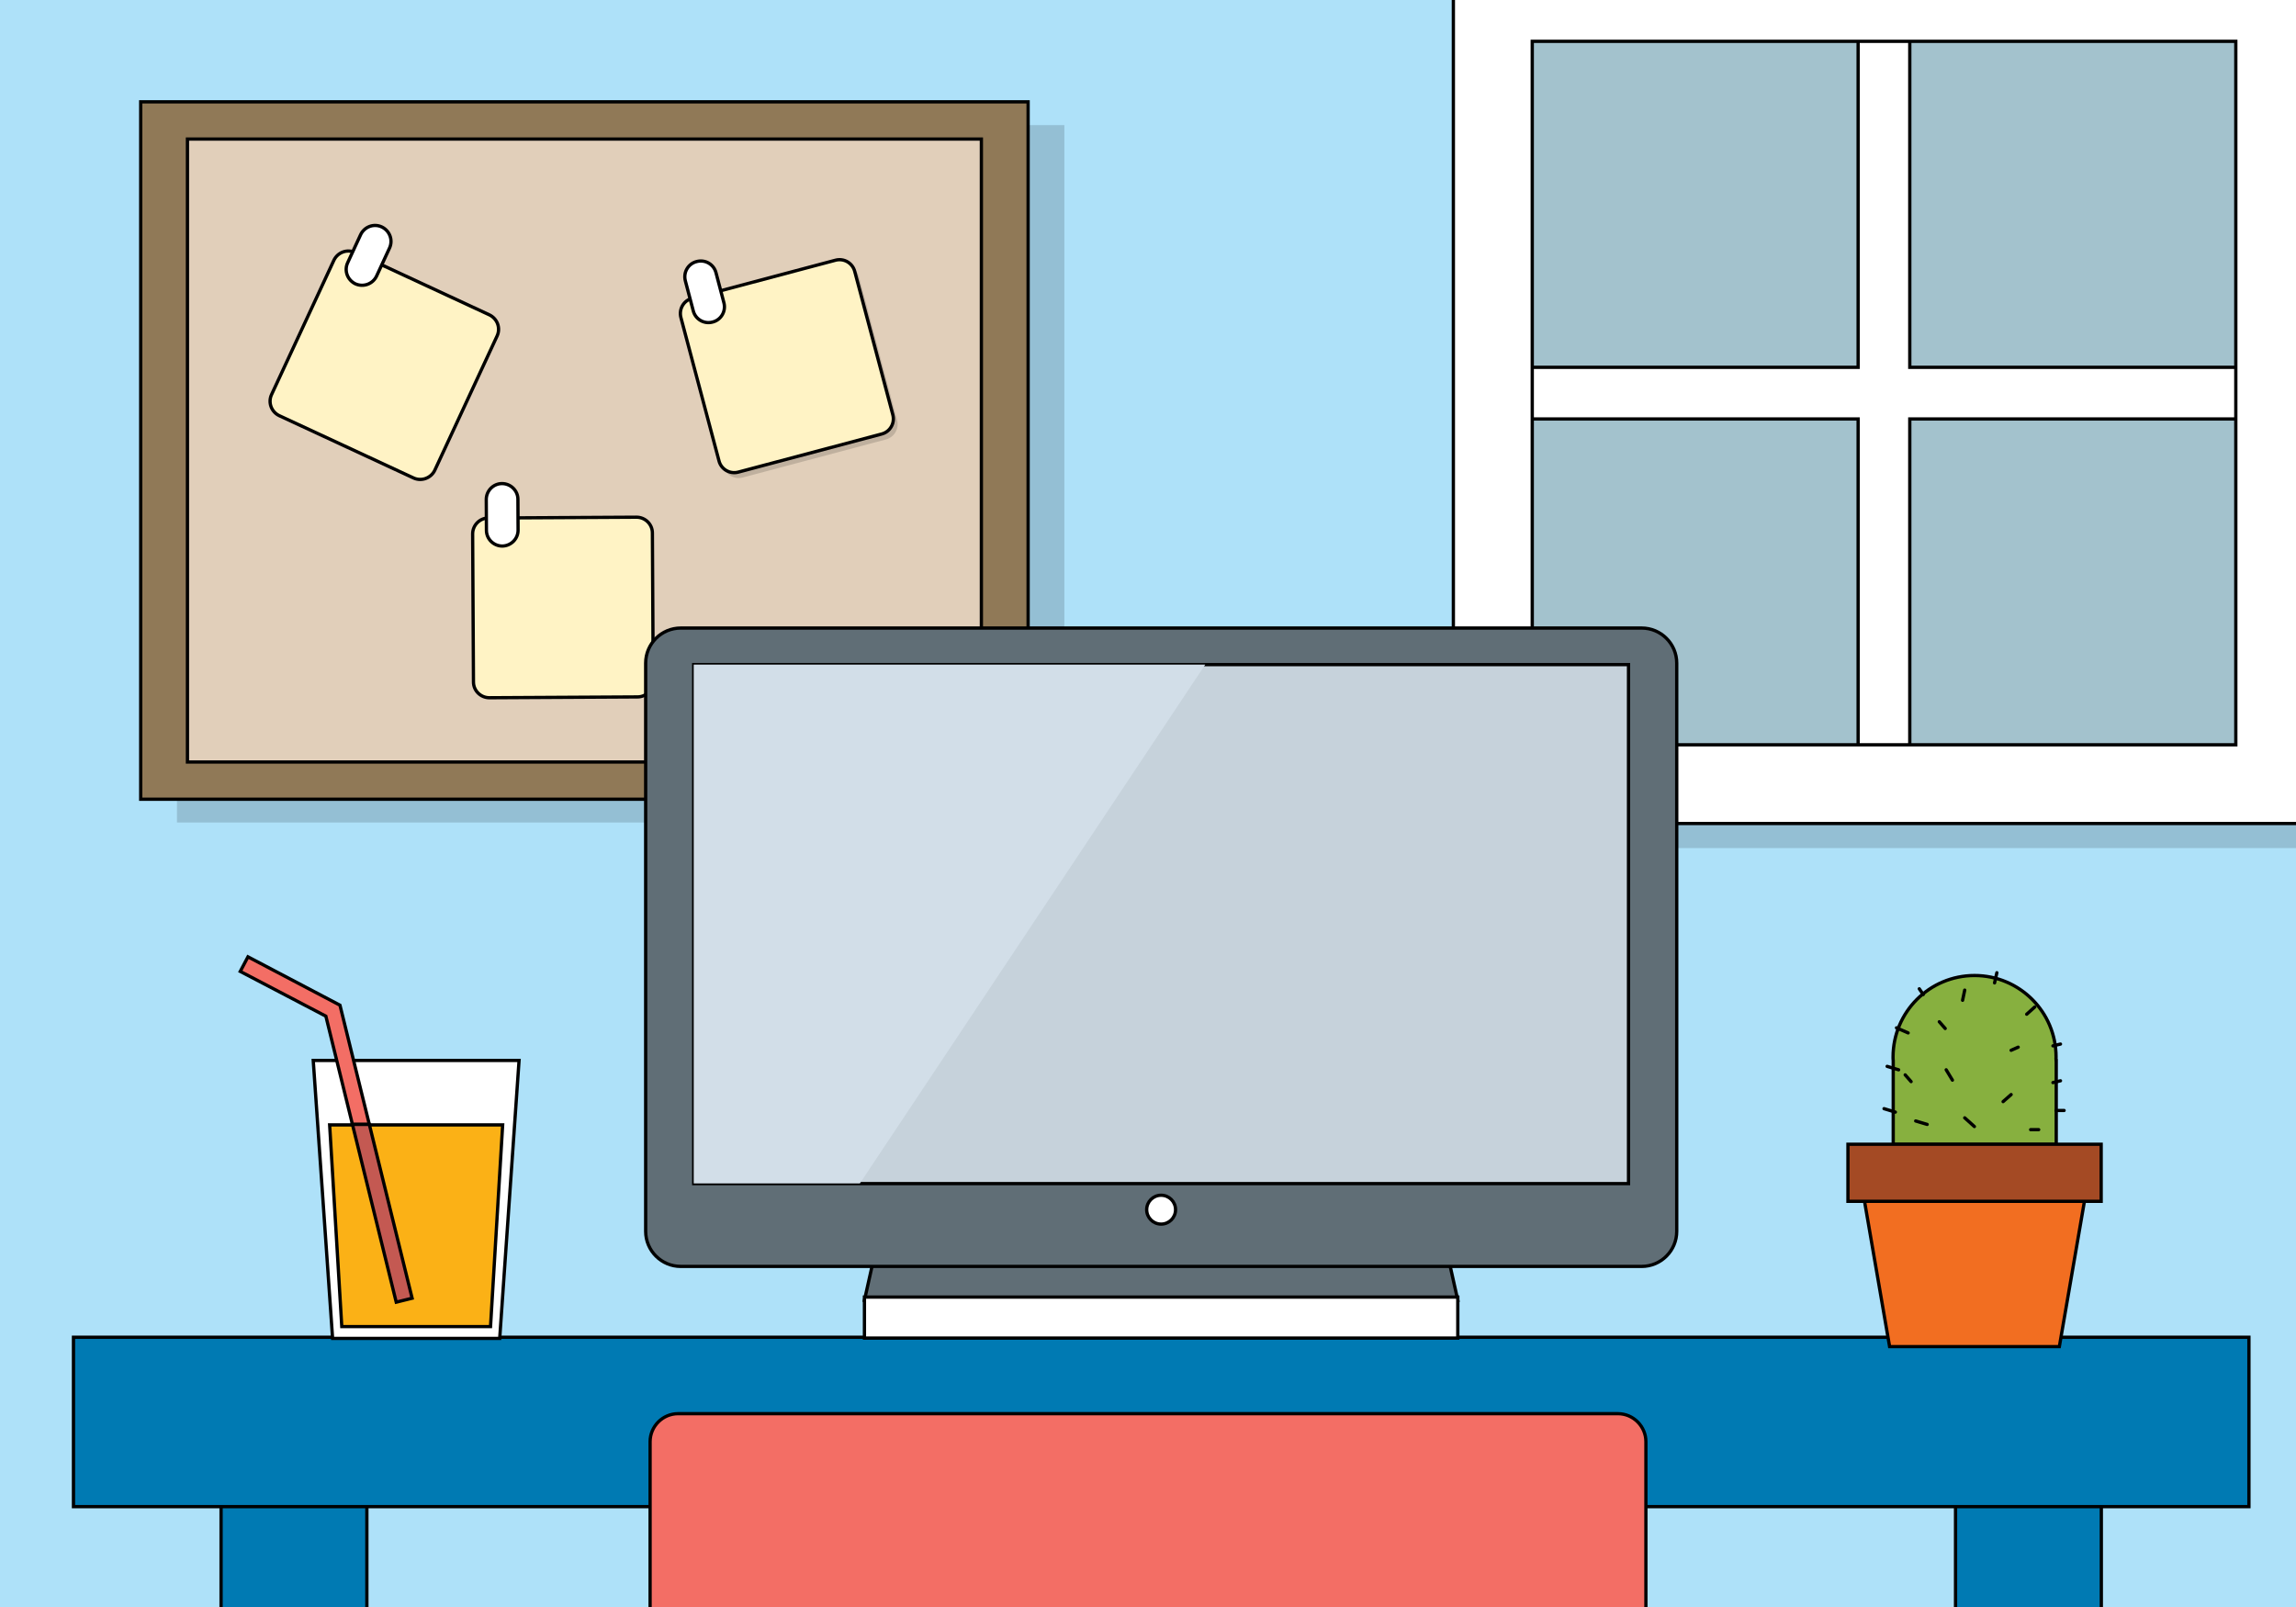 <?xml version="1.0" encoding="utf-8"?>
<!-- Generator: Adobe Illustrator 21.0.2, SVG Export Plug-In . SVG Version: 6.00 Build 0)  -->
<svg version="1.1" xmlns="http://www.w3.org/2000/svg" xmlns:xlink="http://www.w3.org/1999/xlink" x="0px" y="0px"
	 viewBox="0 0 1400 980" style="enable-background:new 0 0 1400 980;" xml:space="preserve">
<style type="text/css">
	.st0{fill:#14151F;}
	.st1{fill:#AEE1F9;}
	.st2{opacity:0.15;}
	.st3{fill:#907957;stroke:#000000;stroke-width:2;}
	.st4{fill:#E1CFBA;stroke:#000000;stroke-width:2;}
	.st5{fill:#FFF3C5;stroke:#000000;stroke-width:2;}
	.st6{fill:#FFFFFF;stroke:#000000;stroke-width:2;}
	.st7{fill:#A3C2CD;}
	.st8{fill:#007AB3;stroke:#000000;stroke-width:2;stroke-miterlimit:10;}
	.st9{fill:#F36E65;stroke:#000000;stroke-width:1.986;stroke-miterlimit:10;}
	.st10{fill:#87B03F;stroke:#000000;stroke-width:2;}
	.st11{fill:#F26E21;stroke:#000000;stroke-width:2;}
	.st12{fill:#A44A24;stroke:#000000;stroke-width:2;}
	.st13{fill:none;stroke:#000000;stroke-width:2;stroke-linecap:round;}
	.st14{fill:#FBB116;stroke:#000000;stroke-width:2;stroke-miterlimit:10;}
	.st15{fill:#C45952;stroke:#000000;stroke-width:1.986;stroke-miterlimit:10;}
	.st16{fill:#606E76;stroke:#000000;stroke-width:2;stroke-miterlimit:10;}
	.st17{fill:#C6D2DB;stroke:#000000;stroke-width:2;stroke-miterlimit:10;}
	.st18{fill:#D2DEE8;}
</style>
<g id="Layer_2">
	<rect x="0" y="0" class="st0" width="1400" height="980"/>
	<rect x="0" y="0" class="st1" width="1400" height="980"/>
</g>
<g id="Layer_2_1_">
	<rect x="107.9" y="76.3" class="st2" width="541.1" height="425.3"/>
	<rect x="85.8" y="62.1" class="st3" width="541.1" height="425.3"/>
	<rect x="114.3" y="84.8" class="st4" width="484.1" height="379.9"/>
	<g class="st2">
		<path d="M540.2,268l-87.3,23.2c-5.2,1.4-10.5-1.7-11.8-6.9L417.9,197c-1.4-5.2,1.7-10.5,6.9-11.8L512,162
			c5.2-1.4,10.5,1.7,11.8,6.9l23.2,87.3C548.4,261.3,545.4,266.6,540.2,268z"/>
		<path d="M460.8,211.7L460.8,211.7c-5.2,1.4-10.5-1.7-11.8-6.9l-4.8-18.2c-1.4-5.2,1.7-10.5,6.9-11.8l0,0
			c5.2-1.4,10.5,1.7,11.8,6.9l4.8,18.2C469.1,205,466,210.3,460.8,211.7z"/>
	</g>
	<g>
		<path class="st5" d="M537.5,264.7l-87.3,23.2c-5.2,1.4-10.5-1.7-11.8-6.9l-23.2-87.3c-1.4-5.2,1.7-10.5,6.9-11.8l87.3-23.2
			c5.2-1.4,10.5,1.7,11.8,6.9l23.2,87.3C545.8,258.1,542.7,263.4,537.5,264.7z"/>
		<path class="st6" d="M434.5,196.4L434.5,196.4c-5.2,1.4-10.5-1.7-11.8-6.9l-4.8-18.2c-1.4-5.2,1.7-10.5,6.9-11.8l0,0
			c5.2-1.4,10.5,1.7,11.8,6.9l4.8,18.2C442.8,189.8,439.7,195.1,434.5,196.4z"/>
	</g>
	<g>
		<path class="st5" d="M252.2,291.5l-81.9-38c-4.8-2.3-7-8-4.7-12.9l38-81.9c2.3-4.8,8-7,12.9-4.7l81.9,38c4.8,2.3,7,8,4.7,12.9
			l-38,81.9C262.8,291.6,257,293.7,252.2,291.5z"/>
		<path class="st6" d="M216.7,173.1L216.7,173.1c-4.8-2.3-7-8-4.7-12.9l7.9-17.1c2.3-4.8,8-7,12.9-4.7h0c4.8,2.3,7,8,4.7,12.9
			l-7.9,17.1C227.3,173.2,221.6,175.3,216.7,173.1z"/>
	</g>
	<g>
		<path class="st5" d="M388.7,425l-90.3,0.5c-5.3,0-9.7-4.3-9.7-9.6l-0.5-90.3c0-5.3,4.3-9.7,9.6-9.7l90.3-0.5
			c5.3,0,9.7,4.3,9.7,9.6l0.5,90.3C398.4,420.6,394.1,425,388.7,425z"/>
		<path class="st6" d="M306.3,333L306.3,333c-5.3,0-9.7-4.3-9.7-9.6l-0.1-18.8c0-5.3,4.3-9.7,9.6-9.7h0c5.3,0,9.7,4.3,9.7,9.6
			l0.1,18.8C315.9,328.6,311.6,332.9,306.3,333z"/>
	</g>
</g>
<g id="Layer_3">
	<g>
		<path class="st2" d="M904.6-7.8v525h525v-525H904.6z M1381.6,469.2h-429v-429h429V469.2z"/>
		<rect x="906.1" y="6.5" class="st7" width="483" height="471"/>
		<polygon class="st6" points="1387.3,224 1164.5,224 1164.5,1.2 1133,1.2 1133,224 910.2,224 910.2,255.5 1133,255.5 1133,478.2 
			1164.5,478.2 1164.5,255.5 1387.3,255.5 		"/>
		<path class="st6" d="M886.2-22.8v525h525v-525H886.2z M1363.3,454.2h-429v-429h429V454.2z"/>
	</g>
</g>
<g id="Layer_4">
	<g>
		<rect x="134.8" y="894.6" class="st8" width="88.9" height="429.9"/>
		<rect x="1192.4" y="894.6" class="st8" width="88.9" height="429.9"/>
		<rect x="44.8" y="815.5" class="st8" width="1326.5" height="103.3"/>
	</g>
	<path class="st9" d="M1003.6,879.2c0-9.4-7.7-17.1-17.1-17.1h-573c-9.4,0-17.1,7.7-17.1,17.1v303.6c0,9.4,7.7,17.1,17.1,17.1h573
		c9.4,0,17.1-7.7,17.1-17.1V879.2z"/>
</g>
<g id="Layer_7">
	<g>
		<path class="st10" d="M1253.7,644.6c0-27.5-22.3-49.7-49.7-49.7c-27.5,0-49.7,22.3-49.7,49.7c0,0.7,0,1.5,0.1,2.2h0v51.1h99.4
			v-51.1h-0.1C1253.6,646,1253.7,645.3,1253.7,644.6z"/>
		<polygon class="st11" points="1255.7,821.2 1152.2,821.2 1133.3,711.7 1274.6,711.7 		"/>
		<rect x="1126.8" y="697.8" class="st12" width="154.4" height="34.8"/>
		<g>
			<line class="st13" x1="1251.8" y1="637.8" x2="1256.4" y2="636.7"/>
			<line class="st13" x1="1251.8" y1="660.2" x2="1256.4" y2="659.1"/>
			<line class="st13" x1="1172.7" y1="606.5" x2="1170.3" y2="603"/>
			<line class="st13" x1="1216.2" y1="599.4" x2="1217.6" y2="593.2"/>
			<line class="st13" x1="1163.5" y1="629.9" x2="1156.4" y2="626.8"/>
			<line class="st13" x1="1196.7" y1="610" x2="1198" y2="603.8"/>
			<line class="st13" x1="1190.5" y1="658.7" x2="1186.7" y2="652.4"/>
			<line class="st13" x1="1186.1" y1="627.2" x2="1182.5" y2="623.1"/>
			<line class="st13" x1="1165.3" y1="659.6" x2="1161.7" y2="655.5"/>
			<line class="st13" x1="1235.8" y1="618.5" x2="1240.7" y2="614.1"/>
			<line class="st13" x1="1221.4" y1="671.8" x2="1226.3" y2="667.5"/>
			<line class="st13" x1="1253.7" y1="677.2" x2="1258.6" y2="677.2"/>
			<line class="st13" x1="1238.2" y1="688.9" x2="1243.1" y2="688.9"/>
			<line class="st13" x1="1226.3" y1="640.5" x2="1230.6" y2="638.6"/>
			<line class="st13" x1="1198" y1="681.7" x2="1203.9" y2="687"/>
			<line class="st13" x1="1168.1" y1="683.6" x2="1175.1" y2="685.7"/>
			<line class="st13" x1="1148.8" y1="676.1" x2="1155.7" y2="678.2"/>
			<line class="st13" x1="1150.7" y1="650.3" x2="1157.7" y2="652.4"/>
		</g>
	</g>
</g>
<g id="Layer_5">
	<g>
		<polygon class="st6" points="304.7,816.2 202.8,816.2 191,646.7 316.5,646.7 		"/>
		<polygon class="st14" points="201,686 208.4,809 299.1,809 306.5,686 		"/>
	</g>
	<polygon class="st9" points="207.3,613 151.2,583.5 146.5,592.4 198.7,619.7 214.9,685.7 225.2,685.7 	"/>
	<polygon class="st15" points="251.3,791.7 225.2,685.7 214.9,685.7 241.6,794.1 	"/>
</g>
<g id="Layer_6">
	<g>
		<polygon class="st16" points="535.9,753.6 880.1,753.6 888.9,792.9 527.1,792.9 		"/>
		<rect x="527.1" y="791" class="st6" width="361.8" height="25"/>
		<path class="st16" d="M1022.4,750.9c0,11.8-9.6,21.4-21.4,21.4H415.1c-11.8,0-21.4-9.6-21.4-21.4V404.4c0-11.8,9.6-21.4,21.4-21.4
			H1001c11.8,0,21.4,9.6,21.4,21.4V750.9z"/>
		<rect x="423" y="405.3" class="st17" width="570" height="316.5"/>
		<polygon class="st18" points="423,405.3 423,721.7 524.3,721.7 734.9,405.3 		"/>
		<circle class="st6" cx="708" cy="737.7" r="8.8"/>
	</g>
</g>
</svg>
